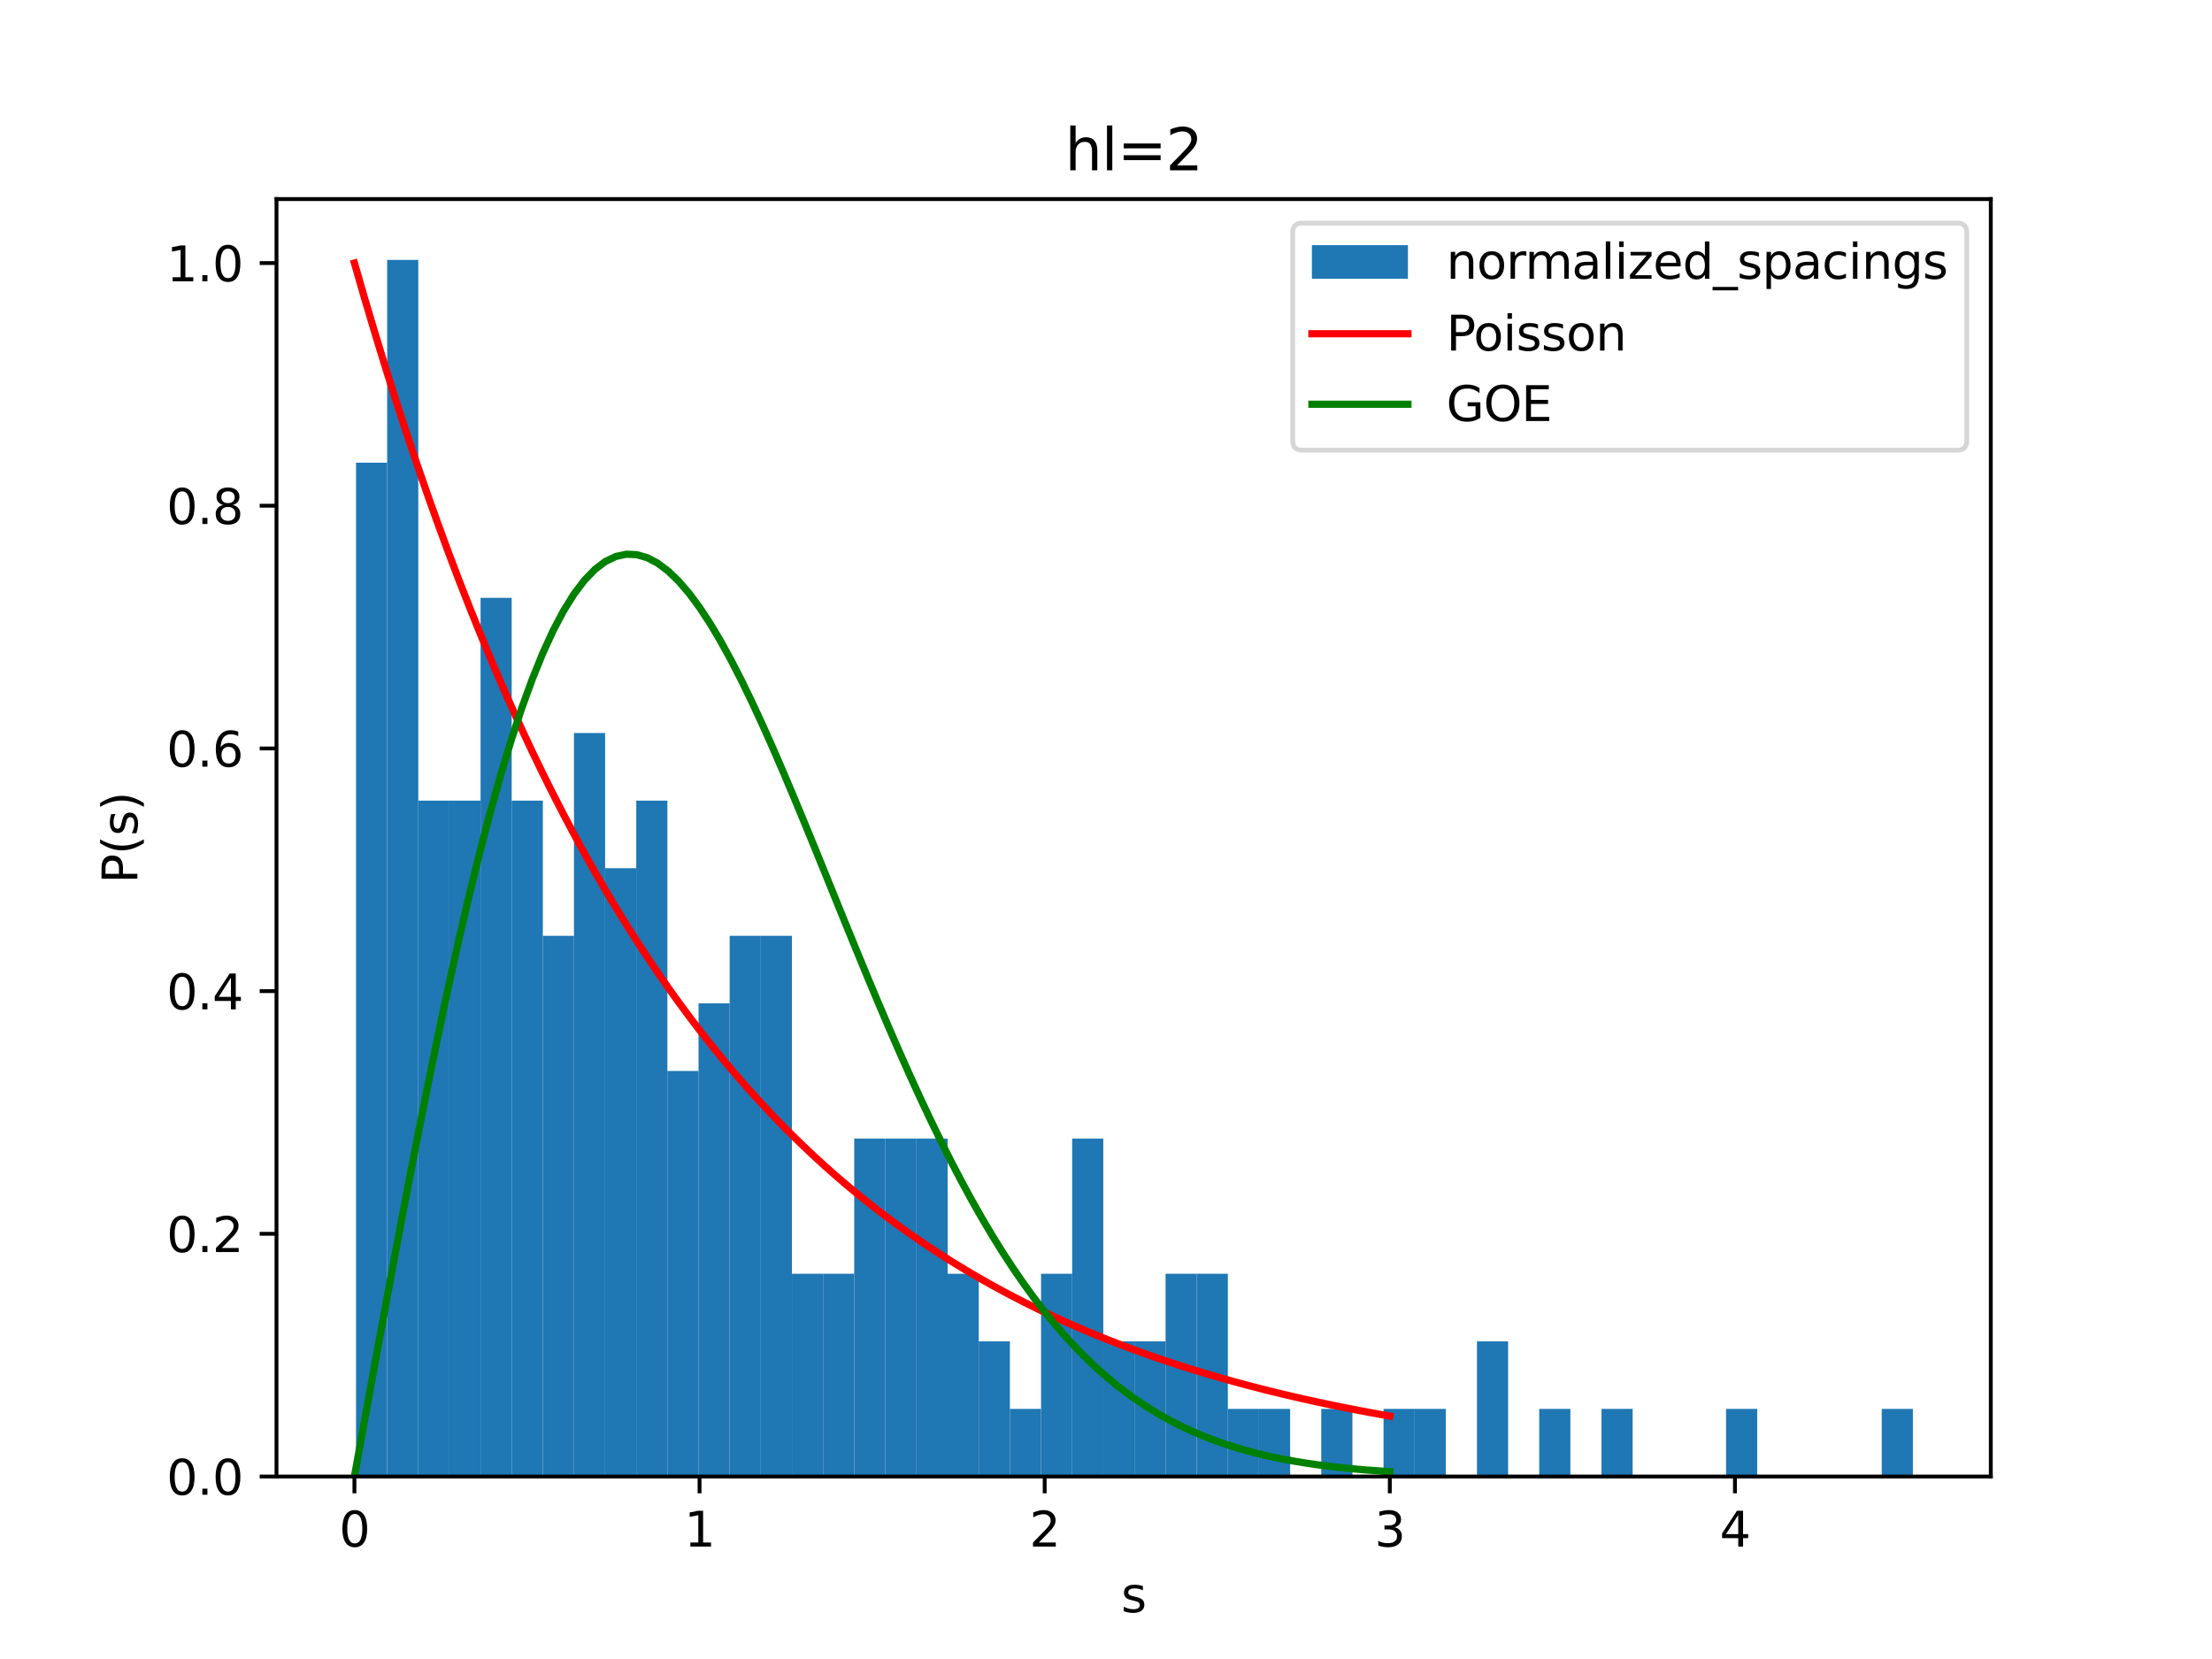<?xml version="1.0" encoding="utf-8" standalone="no"?>
<!DOCTYPE svg PUBLIC "-//W3C//DTD SVG 1.1//EN"
  "http://www.w3.org/Graphics/SVG/1.1/DTD/svg11.dtd">
<svg xmlns:xlink="http://www.w3.org/1999/xlink" width="460.8pt" height="345.6pt" viewBox="0 0 460.8 345.6" xmlns="http://www.w3.org/2000/svg" version="1.1">
 <defs>
  <style type="text/css">*{stroke-linejoin: round; stroke-linecap: butt}</style>
 </defs>
 <g id="figure_1">
  <g id="patch_1">
   <path d="M 0 345.6 
L 460.8 345.6 
L 460.8 0 
L 0 0 
z
" style="fill: #ffffff"/>
  </g>
  <g id="axes_1">
   <g id="patch_2">
    <path d="M 57.6 307.584 
L 414.72 307.584 
L 414.72 41.472 
L 57.6 41.472 
z
" style="fill: #ffffff"/>
   </g>
   <g id="patch_3">
    <path d="M 74.165 307.584 
L 80.651 307.584 
L 80.651 96.384 
L 74.165 96.384 
z
" clip-path="url(#p6d0ce6d121)" style="fill: #1f77b4"/>
   </g>
   <g id="patch_4">
    <path d="M 80.651 307.584 
L 87.137 307.584 
L 87.137 54.144 
L 80.651 54.144 
z
" clip-path="url(#p6d0ce6d121)" style="fill: #1f77b4"/>
   </g>
   <g id="patch_5">
    <path d="M 87.137 307.584 
L 93.624 307.584 
L 93.624 166.784 
L 87.137 166.784 
z
" clip-path="url(#p6d0ce6d121)" style="fill: #1f77b4"/>
   </g>
   <g id="patch_6">
    <path d="M 93.624 307.584 
L 100.11 307.584 
L 100.11 166.784 
L 93.624 166.784 
z
" clip-path="url(#p6d0ce6d121)" style="fill: #1f77b4"/>
   </g>
   <g id="patch_7">
    <path d="M 100.11 307.584 
L 106.597 307.584 
L 106.597 124.544 
L 100.11 124.544 
z
" clip-path="url(#p6d0ce6d121)" style="fill: #1f77b4"/>
   </g>
   <g id="patch_8">
    <path d="M 106.597 307.584 
L 113.083 307.584 
L 113.083 166.784 
L 106.597 166.784 
z
" clip-path="url(#p6d0ce6d121)" style="fill: #1f77b4"/>
   </g>
   <g id="patch_9">
    <path d="M 113.083 307.584 
L 119.57 307.584 
L 119.57 194.944 
L 113.083 194.944 
z
" clip-path="url(#p6d0ce6d121)" style="fill: #1f77b4"/>
   </g>
   <g id="patch_10">
    <path d="M 119.57 307.584 
L 126.056 307.584 
L 126.056 152.704 
L 119.57 152.704 
z
" clip-path="url(#p6d0ce6d121)" style="fill: #1f77b4"/>
   </g>
   <g id="patch_11">
    <path d="M 126.056 307.584 
L 132.543 307.584 
L 132.543 180.864 
L 126.056 180.864 
z
" clip-path="url(#p6d0ce6d121)" style="fill: #1f77b4"/>
   </g>
   <g id="patch_12">
    <path d="M 132.543 307.584 
L 139.029 307.584 
L 139.029 166.784 
L 132.543 166.784 
z
" clip-path="url(#p6d0ce6d121)" style="fill: #1f77b4"/>
   </g>
   <g id="patch_13">
    <path d="M 139.029 307.584 
L 145.516 307.584 
L 145.516 223.104 
L 139.029 223.104 
z
" clip-path="url(#p6d0ce6d121)" style="fill: #1f77b4"/>
   </g>
   <g id="patch_14">
    <path d="M 145.516 307.584 
L 152.002 307.584 
L 152.002 209.024 
L 145.516 209.024 
z
" clip-path="url(#p6d0ce6d121)" style="fill: #1f77b4"/>
   </g>
   <g id="patch_15">
    <path d="M 152.002 307.584 
L 158.488 307.584 
L 158.488 194.944 
L 152.002 194.944 
z
" clip-path="url(#p6d0ce6d121)" style="fill: #1f77b4"/>
   </g>
   <g id="patch_16">
    <path d="M 158.488 307.584 
L 164.975 307.584 
L 164.975 194.944 
L 158.488 194.944 
z
" clip-path="url(#p6d0ce6d121)" style="fill: #1f77b4"/>
   </g>
   <g id="patch_17">
    <path d="M 164.975 307.584 
L 171.461 307.584 
L 171.461 265.344 
L 164.975 265.344 
z
" clip-path="url(#p6d0ce6d121)" style="fill: #1f77b4"/>
   </g>
   <g id="patch_18">
    <path d="M 171.461 307.584 
L 177.948 307.584 
L 177.948 265.344 
L 171.461 265.344 
z
" clip-path="url(#p6d0ce6d121)" style="fill: #1f77b4"/>
   </g>
   <g id="patch_19">
    <path d="M 177.948 307.584 
L 184.434 307.584 
L 184.434 237.184 
L 177.948 237.184 
z
" clip-path="url(#p6d0ce6d121)" style="fill: #1f77b4"/>
   </g>
   <g id="patch_20">
    <path d="M 184.434 307.584 
L 190.921 307.584 
L 190.921 237.184 
L 184.434 237.184 
z
" clip-path="url(#p6d0ce6d121)" style="fill: #1f77b4"/>
   </g>
   <g id="patch_21">
    <path d="M 190.921 307.584 
L 197.407 307.584 
L 197.407 237.184 
L 190.921 237.184 
z
" clip-path="url(#p6d0ce6d121)" style="fill: #1f77b4"/>
   </g>
   <g id="patch_22">
    <path d="M 197.407 307.584 
L 203.894 307.584 
L 203.894 265.344 
L 197.407 265.344 
z
" clip-path="url(#p6d0ce6d121)" style="fill: #1f77b4"/>
   </g>
   <g id="patch_23">
    <path d="M 203.894 307.584 
L 210.38 307.584 
L 210.38 279.424 
L 203.894 279.424 
z
" clip-path="url(#p6d0ce6d121)" style="fill: #1f77b4"/>
   </g>
   <g id="patch_24">
    <path d="M 210.38 307.584 
L 216.867 307.584 
L 216.867 293.504 
L 210.38 293.504 
z
" clip-path="url(#p6d0ce6d121)" style="fill: #1f77b4"/>
   </g>
   <g id="patch_25">
    <path d="M 216.867 307.584 
L 223.353 307.584 
L 223.353 265.344 
L 216.867 265.344 
z
" clip-path="url(#p6d0ce6d121)" style="fill: #1f77b4"/>
   </g>
   <g id="patch_26">
    <path d="M 223.353 307.584 
L 229.839 307.584 
L 229.839 237.184 
L 223.353 237.184 
z
" clip-path="url(#p6d0ce6d121)" style="fill: #1f77b4"/>
   </g>
   <g id="patch_27">
    <path d="M 229.839 307.584 
L 236.326 307.584 
L 236.326 279.424 
L 229.839 279.424 
z
" clip-path="url(#p6d0ce6d121)" style="fill: #1f77b4"/>
   </g>
   <g id="patch_28">
    <path d="M 236.326 307.584 
L 242.812 307.584 
L 242.812 279.424 
L 236.326 279.424 
z
" clip-path="url(#p6d0ce6d121)" style="fill: #1f77b4"/>
   </g>
   <g id="patch_29">
    <path d="M 242.812 307.584 
L 249.299 307.584 
L 249.299 265.344 
L 242.812 265.344 
z
" clip-path="url(#p6d0ce6d121)" style="fill: #1f77b4"/>
   </g>
   <g id="patch_30">
    <path d="M 249.299 307.584 
L 255.785 307.584 
L 255.785 265.344 
L 249.299 265.344 
z
" clip-path="url(#p6d0ce6d121)" style="fill: #1f77b4"/>
   </g>
   <g id="patch_31">
    <path d="M 255.785 307.584 
L 262.272 307.584 
L 262.272 293.504 
L 255.785 293.504 
z
" clip-path="url(#p6d0ce6d121)" style="fill: #1f77b4"/>
   </g>
   <g id="patch_32">
    <path d="M 262.272 307.584 
L 268.758 307.584 
L 268.758 293.504 
L 262.272 293.504 
z
" clip-path="url(#p6d0ce6d121)" style="fill: #1f77b4"/>
   </g>
   <g id="patch_33">
    <path d="M 268.758 307.584 
L 275.245 307.584 
L 275.245 307.584 
L 268.758 307.584 
z
" clip-path="url(#p6d0ce6d121)" style="fill: #1f77b4"/>
   </g>
   <g id="patch_34">
    <path d="M 275.245 307.584 
L 281.731 307.584 
L 281.731 293.504 
L 275.245 293.504 
z
" clip-path="url(#p6d0ce6d121)" style="fill: #1f77b4"/>
   </g>
   <g id="patch_35">
    <path d="M 281.731 307.584 
L 288.218 307.584 
L 288.218 307.584 
L 281.731 307.584 
z
" clip-path="url(#p6d0ce6d121)" style="fill: #1f77b4"/>
   </g>
   <g id="patch_36">
    <path d="M 288.218 307.584 
L 294.704 307.584 
L 294.704 293.504 
L 288.218 293.504 
z
" clip-path="url(#p6d0ce6d121)" style="fill: #1f77b4"/>
   </g>
   <g id="patch_37">
    <path d="M 294.704 307.584 
L 301.19 307.584 
L 301.19 293.504 
L 294.704 293.504 
z
" clip-path="url(#p6d0ce6d121)" style="fill: #1f77b4"/>
   </g>
   <g id="patch_38">
    <path d="M 301.19 307.584 
L 307.677 307.584 
L 307.677 307.584 
L 301.19 307.584 
z
" clip-path="url(#p6d0ce6d121)" style="fill: #1f77b4"/>
   </g>
   <g id="patch_39">
    <path d="M 307.677 307.584 
L 314.163 307.584 
L 314.163 279.424 
L 307.677 279.424 
z
" clip-path="url(#p6d0ce6d121)" style="fill: #1f77b4"/>
   </g>
   <g id="patch_40">
    <path d="M 314.163 307.584 
L 320.65 307.584 
L 320.65 307.584 
L 314.163 307.584 
z
" clip-path="url(#p6d0ce6d121)" style="fill: #1f77b4"/>
   </g>
   <g id="patch_41">
    <path d="M 320.65 307.584 
L 327.136 307.584 
L 327.136 293.504 
L 320.65 293.504 
z
" clip-path="url(#p6d0ce6d121)" style="fill: #1f77b4"/>
   </g>
   <g id="patch_42">
    <path d="M 327.136 307.584 
L 333.623 307.584 
L 333.623 307.584 
L 327.136 307.584 
z
" clip-path="url(#p6d0ce6d121)" style="fill: #1f77b4"/>
   </g>
   <g id="patch_43">
    <path d="M 333.623 307.584 
L 340.109 307.584 
L 340.109 293.504 
L 333.623 293.504 
z
" clip-path="url(#p6d0ce6d121)" style="fill: #1f77b4"/>
   </g>
   <g id="patch_44">
    <path d="M 340.109 307.584 
L 346.596 307.584 
L 346.596 307.584 
L 340.109 307.584 
z
" clip-path="url(#p6d0ce6d121)" style="fill: #1f77b4"/>
   </g>
   <g id="patch_45">
    <path d="M 346.596 307.584 
L 353.082 307.584 
L 353.082 307.584 
L 346.596 307.584 
z
" clip-path="url(#p6d0ce6d121)" style="fill: #1f77b4"/>
   </g>
   <g id="patch_46">
    <path d="M 353.082 307.584 
L 359.569 307.584 
L 359.569 307.584 
L 353.082 307.584 
z
" clip-path="url(#p6d0ce6d121)" style="fill: #1f77b4"/>
   </g>
   <g id="patch_47">
    <path d="M 359.569 307.584 
L 366.055 307.584 
L 366.055 293.504 
L 359.569 293.504 
z
" clip-path="url(#p6d0ce6d121)" style="fill: #1f77b4"/>
   </g>
   <g id="patch_48">
    <path d="M 366.055 307.584 
L 372.541 307.584 
L 372.541 307.584 
L 366.055 307.584 
z
" clip-path="url(#p6d0ce6d121)" style="fill: #1f77b4"/>
   </g>
   <g id="patch_49">
    <path d="M 372.541 307.584 
L 379.028 307.584 
L 379.028 307.584 
L 372.541 307.584 
z
" clip-path="url(#p6d0ce6d121)" style="fill: #1f77b4"/>
   </g>
   <g id="patch_50">
    <path d="M 379.028 307.584 
L 385.514 307.584 
L 385.514 307.584 
L 379.028 307.584 
z
" clip-path="url(#p6d0ce6d121)" style="fill: #1f77b4"/>
   </g>
   <g id="patch_51">
    <path d="M 385.514 307.584 
L 392.001 307.584 
L 392.001 307.584 
L 385.514 307.584 
z
" clip-path="url(#p6d0ce6d121)" style="fill: #1f77b4"/>
   </g>
   <g id="patch_52">
    <path d="M 392.001 307.584 
L 398.487 307.584 
L 398.487 293.504 
L 392.001 293.504 
z
" clip-path="url(#p6d0ce6d121)" style="fill: #1f77b4"/>
   </g>
   <g id="matplotlib.axis_1">
    <g id="xtick_1">
     <g id="line2d_1">
      <defs>
       <path id="mb4003f4daa" d="M 0 0 
L 0 3.5 
" style="stroke: #000000; stroke-width: 0.8"/>
      </defs>
      <g>
       <use xlink:href="#mb4003f4daa" x="73.833" y="307.584" style="stroke: #000000; stroke-width: 0.8"/>
      </g>
     </g>
     <g id="text_1">
      <!-- 0 -->
      <g transform="translate(70.651 322.182) scale(0.1 -0.1)">
       <defs>
        <path id="DejaVuSans-30" d="M 2034 4250 
Q 1547 4250 1301 3770 
Q 1056 3291 1056 2328 
Q 1056 1369 1301 889 
Q 1547 409 2034 409 
Q 2525 409 2770 889 
Q 3016 1369 3016 2328 
Q 3016 3291 2770 3770 
Q 2525 4250 2034 4250 
z
M 2034 4750 
Q 2819 4750 3233 4129 
Q 3647 3509 3647 2328 
Q 3647 1150 3233 529 
Q 2819 -91 2034 -91 
Q 1250 -91 836 529 
Q 422 1150 422 2328 
Q 422 3509 836 4129 
Q 1250 4750 2034 4750 
z
" transform="scale(0.016)"/>
       </defs>
       <use xlink:href="#DejaVuSans-30"/>
      </g>
     </g>
    </g>
    <g id="xtick_2">
     <g id="line2d_2">
      <g>
       <use xlink:href="#mb4003f4daa" x="145.729" y="307.584" style="stroke: #000000; stroke-width: 0.8"/>
      </g>
     </g>
     <g id="text_2">
      <!-- 1 -->
      <g transform="translate(142.548 322.182) scale(0.1 -0.1)">
       <defs>
        <path id="DejaVuSans-31" d="M 794 531 
L 1825 531 
L 1825 4091 
L 703 3866 
L 703 4441 
L 1819 4666 
L 2450 4666 
L 2450 531 
L 3481 531 
L 3481 0 
L 794 0 
L 794 531 
z
" transform="scale(0.016)"/>
       </defs>
       <use xlink:href="#DejaVuSans-31"/>
      </g>
     </g>
    </g>
    <g id="xtick_3">
     <g id="line2d_3">
      <g>
       <use xlink:href="#mb4003f4daa" x="217.626" y="307.584" style="stroke: #000000; stroke-width: 0.8"/>
      </g>
     </g>
     <g id="text_3">
      <!-- 2 -->
      <g transform="translate(214.445 322.182) scale(0.1 -0.1)">
       <defs>
        <path id="DejaVuSans-32" d="M 1228 531 
L 3431 531 
L 3431 0 
L 469 0 
L 469 531 
Q 828 903 1448 1529 
Q 2069 2156 2228 2338 
Q 2531 2678 2651 2914 
Q 2772 3150 2772 3378 
Q 2772 3750 2511 3984 
Q 2250 4219 1831 4219 
Q 1534 4219 1204 4116 
Q 875 4013 500 3803 
L 500 4441 
Q 881 4594 1212 4672 
Q 1544 4750 1819 4750 
Q 2544 4750 2975 4387 
Q 3406 4025 3406 3419 
Q 3406 3131 3298 2873 
Q 3191 2616 2906 2266 
Q 2828 2175 2409 1742 
Q 1991 1309 1228 531 
z
" transform="scale(0.016)"/>
       </defs>
       <use xlink:href="#DejaVuSans-32"/>
      </g>
     </g>
    </g>
    <g id="xtick_4">
     <g id="line2d_4">
      <g>
       <use xlink:href="#mb4003f4daa" x="289.523" y="307.584" style="stroke: #000000; stroke-width: 0.8"/>
      </g>
     </g>
     <g id="text_4">
      <!-- 3 -->
      <g transform="translate(286.342 322.182) scale(0.1 -0.1)">
       <defs>
        <path id="DejaVuSans-33" d="M 2597 2516 
Q 3050 2419 3304 2112 
Q 3559 1806 3559 1356 
Q 3559 666 3084 287 
Q 2609 -91 1734 -91 
Q 1441 -91 1130 -33 
Q 819 25 488 141 
L 488 750 
Q 750 597 1062 519 
Q 1375 441 1716 441 
Q 2309 441 2620 675 
Q 2931 909 2931 1356 
Q 2931 1769 2642 2001 
Q 2353 2234 1838 2234 
L 1294 2234 
L 1294 2753 
L 1863 2753 
Q 2328 2753 2575 2939 
Q 2822 3125 2822 3475 
Q 2822 3834 2567 4026 
Q 2313 4219 1838 4219 
Q 1578 4219 1281 4162 
Q 984 4106 628 3988 
L 628 4550 
Q 988 4650 1302 4700 
Q 1616 4750 1894 4750 
Q 2613 4750 3031 4423 
Q 3450 4097 3450 3541 
Q 3450 3153 3228 2886 
Q 3006 2619 2597 2516 
z
" transform="scale(0.016)"/>
       </defs>
       <use xlink:href="#DejaVuSans-33"/>
      </g>
     </g>
    </g>
    <g id="xtick_5">
     <g id="line2d_5">
      <g>
       <use xlink:href="#mb4003f4daa" x="361.42" y="307.584" style="stroke: #000000; stroke-width: 0.8"/>
      </g>
     </g>
     <g id="text_5">
      <!-- 4 -->
      <g transform="translate(358.238 322.182) scale(0.1 -0.1)">
       <defs>
        <path id="DejaVuSans-34" d="M 2419 4116 
L 825 1625 
L 2419 1625 
L 2419 4116 
z
M 2253 4666 
L 3047 4666 
L 3047 1625 
L 3713 1625 
L 3713 1100 
L 3047 1100 
L 3047 0 
L 2419 0 
L 2419 1100 
L 313 1100 
L 313 1709 
L 2253 4666 
z
" transform="scale(0.016)"/>
       </defs>
       <use xlink:href="#DejaVuSans-34"/>
      </g>
     </g>
    </g>
    <g id="text_6">
     <!-- s -->
     <g transform="translate(233.555 335.861) scale(0.1 -0.1)">
      <defs>
       <path id="DejaVuSans-73" d="M 2834 3397 
L 2834 2853 
Q 2591 2978 2328 3040 
Q 2066 3103 1784 3103 
Q 1356 3103 1142 2972 
Q 928 2841 928 2578 
Q 928 2378 1081 2264 
Q 1234 2150 1697 2047 
L 1894 2003 
Q 2506 1872 2764 1633 
Q 3022 1394 3022 966 
Q 3022 478 2636 193 
Q 2250 -91 1575 -91 
Q 1294 -91 989 -36 
Q 684 19 347 128 
L 347 722 
Q 666 556 975 473 
Q 1284 391 1588 391 
Q 1994 391 2212 530 
Q 2431 669 2431 922 
Q 2431 1156 2273 1281 
Q 2116 1406 1581 1522 
L 1381 1569 
Q 847 1681 609 1914 
Q 372 2147 372 2553 
Q 372 3047 722 3315 
Q 1072 3584 1716 3584 
Q 2034 3584 2315 3537 
Q 2597 3491 2834 3397 
z
" transform="scale(0.016)"/>
      </defs>
      <use xlink:href="#DejaVuSans-73"/>
     </g>
    </g>
   </g>
   <g id="matplotlib.axis_2">
    <g id="ytick_1">
     <g id="line2d_6">
      <defs>
       <path id="md49fded326" d="M 0 0 
L -3.5 0 
" style="stroke: #000000; stroke-width: 0.8"/>
      </defs>
      <g>
       <use xlink:href="#md49fded326" x="57.6" y="307.584" style="stroke: #000000; stroke-width: 0.8"/>
      </g>
     </g>
     <g id="text_7">
      <!-- 0.0 -->
      <g transform="translate(34.697 311.383) scale(0.1 -0.1)">
       <defs>
        <path id="DejaVuSans-2e" d="M 684 794 
L 1344 794 
L 1344 0 
L 684 0 
L 684 794 
z
" transform="scale(0.016)"/>
       </defs>
       <use xlink:href="#DejaVuSans-30"/>
       <use xlink:href="#DejaVuSans-2e" x="63.623"/>
       <use xlink:href="#DejaVuSans-30" x="95.41"/>
      </g>
     </g>
    </g>
    <g id="ytick_2">
     <g id="line2d_7">
      <g>
       <use xlink:href="#md49fded326" x="57.6" y="257.027" style="stroke: #000000; stroke-width: 0.8"/>
      </g>
     </g>
     <g id="text_8">
      <!-- 0.2 -->
      <g transform="translate(34.697 260.826) scale(0.1 -0.1)">
       <use xlink:href="#DejaVuSans-30"/>
       <use xlink:href="#DejaVuSans-2e" x="63.623"/>
       <use xlink:href="#DejaVuSans-32" x="95.41"/>
      </g>
     </g>
    </g>
    <g id="ytick_3">
     <g id="line2d_8">
      <g>
       <use xlink:href="#md49fded326" x="57.6" y="206.469" style="stroke: #000000; stroke-width: 0.8"/>
      </g>
     </g>
     <g id="text_9">
      <!-- 0.4 -->
      <g transform="translate(34.697 210.269) scale(0.1 -0.1)">
       <use xlink:href="#DejaVuSans-30"/>
       <use xlink:href="#DejaVuSans-2e" x="63.623"/>
       <use xlink:href="#DejaVuSans-34" x="95.41"/>
      </g>
     </g>
    </g>
    <g id="ytick_4">
     <g id="line2d_9">
      <g>
       <use xlink:href="#md49fded326" x="57.6" y="155.912" style="stroke: #000000; stroke-width: 0.8"/>
      </g>
     </g>
     <g id="text_10">
      <!-- 0.6 -->
      <g transform="translate(34.697 159.711) scale(0.1 -0.1)">
       <defs>
        <path id="DejaVuSans-36" d="M 2113 2584 
Q 1688 2584 1439 2293 
Q 1191 2003 1191 1497 
Q 1191 994 1439 701 
Q 1688 409 2113 409 
Q 2538 409 2786 701 
Q 3034 994 3034 1497 
Q 3034 2003 2786 2293 
Q 2538 2584 2113 2584 
z
M 3366 4563 
L 3366 3988 
Q 3128 4100 2886 4159 
Q 2644 4219 2406 4219 
Q 1781 4219 1451 3797 
Q 1122 3375 1075 2522 
Q 1259 2794 1537 2939 
Q 1816 3084 2150 3084 
Q 2853 3084 3261 2657 
Q 3669 2231 3669 1497 
Q 3669 778 3244 343 
Q 2819 -91 2113 -91 
Q 1303 -91 875 529 
Q 447 1150 447 2328 
Q 447 3434 972 4092 
Q 1497 4750 2381 4750 
Q 2619 4750 2861 4703 
Q 3103 4656 3366 4563 
z
" transform="scale(0.016)"/>
       </defs>
       <use xlink:href="#DejaVuSans-30"/>
       <use xlink:href="#DejaVuSans-2e" x="63.623"/>
       <use xlink:href="#DejaVuSans-36" x="95.41"/>
      </g>
     </g>
    </g>
    <g id="ytick_5">
     <g id="line2d_10">
      <g>
       <use xlink:href="#md49fded326" x="57.6" y="105.355" style="stroke: #000000; stroke-width: 0.8"/>
      </g>
     </g>
     <g id="text_11">
      <!-- 0.8 -->
      <g transform="translate(34.697 109.154) scale(0.1 -0.1)">
       <defs>
        <path id="DejaVuSans-38" d="M 2034 2216 
Q 1584 2216 1326 1975 
Q 1069 1734 1069 1313 
Q 1069 891 1326 650 
Q 1584 409 2034 409 
Q 2484 409 2743 651 
Q 3003 894 3003 1313 
Q 3003 1734 2745 1975 
Q 2488 2216 2034 2216 
z
M 1403 2484 
Q 997 2584 770 2862 
Q 544 3141 544 3541 
Q 544 4100 942 4425 
Q 1341 4750 2034 4750 
Q 2731 4750 3128 4425 
Q 3525 4100 3525 3541 
Q 3525 3141 3298 2862 
Q 3072 2584 2669 2484 
Q 3125 2378 3379 2068 
Q 3634 1759 3634 1313 
Q 3634 634 3220 271 
Q 2806 -91 2034 -91 
Q 1263 -91 848 271 
Q 434 634 434 1313 
Q 434 1759 690 2068 
Q 947 2378 1403 2484 
z
M 1172 3481 
Q 1172 3119 1398 2916 
Q 1625 2713 2034 2713 
Q 2441 2713 2670 2916 
Q 2900 3119 2900 3481 
Q 2900 3844 2670 4047 
Q 2441 4250 2034 4250 
Q 1625 4250 1398 4047 
Q 1172 3844 1172 3481 
z
" transform="scale(0.016)"/>
       </defs>
       <use xlink:href="#DejaVuSans-30"/>
       <use xlink:href="#DejaVuSans-2e" x="63.623"/>
       <use xlink:href="#DejaVuSans-38" x="95.41"/>
      </g>
     </g>
    </g>
    <g id="ytick_6">
     <g id="line2d_11">
      <g>
       <use xlink:href="#md49fded326" x="57.6" y="54.797" style="stroke: #000000; stroke-width: 0.8"/>
      </g>
     </g>
     <g id="text_12">
      <!-- 1.0 -->
      <g transform="translate(34.697 58.597) scale(0.1 -0.1)">
       <use xlink:href="#DejaVuSans-31"/>
       <use xlink:href="#DejaVuSans-2e" x="63.623"/>
       <use xlink:href="#DejaVuSans-30" x="95.41"/>
      </g>
     </g>
    </g>
    <g id="text_13">
     <!-- P(s) -->
     <g transform="translate(28.617 184.049) rotate(-90) scale(0.1 -0.1)">
      <defs>
       <path id="DejaVuSans-50" d="M 1259 4147 
L 1259 2394 
L 2053 2394 
Q 2494 2394 2734 2622 
Q 2975 2850 2975 3272 
Q 2975 3691 2734 3919 
Q 2494 4147 2053 4147 
L 1259 4147 
z
M 628 4666 
L 2053 4666 
Q 2838 4666 3239 4311 
Q 3641 3956 3641 3272 
Q 3641 2581 3239 2228 
Q 2838 1875 2053 1875 
L 1259 1875 
L 1259 0 
L 628 0 
L 628 4666 
z
" transform="scale(0.016)"/>
       <path id="DejaVuSans-28" d="M 1984 4856 
Q 1566 4138 1362 3434 
Q 1159 2731 1159 2009 
Q 1159 1288 1364 580 
Q 1569 -128 1984 -844 
L 1484 -844 
Q 1016 -109 783 600 
Q 550 1309 550 2009 
Q 550 2706 781 3412 
Q 1013 4119 1484 4856 
L 1984 4856 
z
" transform="scale(0.016)"/>
       <path id="DejaVuSans-29" d="M 513 4856 
L 1013 4856 
Q 1481 4119 1714 3412 
Q 1947 2706 1947 2009 
Q 1947 1309 1714 600 
Q 1481 -109 1013 -844 
L 513 -844 
Q 928 -128 1133 580 
Q 1338 1288 1338 2009 
Q 1338 2731 1133 3434 
Q 928 4138 513 4856 
z
" transform="scale(0.016)"/>
      </defs>
      <use xlink:href="#DejaVuSans-50"/>
      <use xlink:href="#DejaVuSans-28" x="60.303"/>
      <use xlink:href="#DejaVuSans-73" x="99.316"/>
      <use xlink:href="#DejaVuSans-29" x="151.416"/>
     </g>
    </g>
   </g>
   <g id="line2d_12">
    <path d="M 73.833 54.797 
L 76.011 62.343 
L 78.19 69.663 
L 80.369 76.764 
L 82.547 83.654 
L 84.726 90.338 
L 86.905 96.822 
L 89.084 103.113 
L 91.262 109.216 
L 93.441 115.137 
L 95.62 120.882 
L 97.798 126.454 
L 99.977 131.861 
L 102.156 137.106 
L 104.334 142.194 
L 106.513 147.131 
L 108.692 151.92 
L 110.87 156.567 
L 113.049 161.074 
L 115.228 165.447 
L 117.406 169.69 
L 119.585 173.806 
L 121.764 177.799 
L 123.943 181.673 
L 126.121 185.431 
L 128.3 189.077 
L 130.479 192.614 
L 132.657 196.046 
L 134.836 199.375 
L 137.015 202.605 
L 139.193 205.739 
L 141.372 208.779 
L 143.551 211.728 
L 145.729 214.589 
L 147.908 217.365 
L 150.087 220.058 
L 152.265 222.67 
L 154.444 225.205 
L 156.623 227.664 
L 158.802 230.049 
L 160.98 232.363 
L 163.159 234.609 
L 165.338 236.787 
L 167.516 238.9 
L 169.695 240.95 
L 171.874 242.939 
L 174.052 244.869 
L 176.231 246.741 
L 178.41 248.557 
L 180.588 250.319 
L 182.767 252.028 
L 184.946 253.686 
L 187.125 255.295 
L 189.303 256.856 
L 191.482 258.37 
L 193.661 259.839 
L 195.839 261.264 
L 198.018 262.646 
L 200.197 263.988 
L 202.375 265.289 
L 204.554 266.552 
L 206.733 267.776 
L 208.911 268.964 
L 211.09 270.117 
L 213.269 271.236 
L 215.447 272.32 
L 217.626 273.373 
L 219.805 274.394 
L 221.984 275.385 
L 224.162 276.346 
L 226.341 277.278 
L 228.52 278.183 
L 230.698 279.061 
L 232.877 279.912 
L 235.056 280.738 
L 237.234 281.539 
L 239.413 282.317 
L 241.592 283.071 
L 243.77 283.802 
L 245.949 284.512 
L 248.128 285.201 
L 250.306 285.869 
L 252.485 286.517 
L 254.664 287.146 
L 256.843 287.756 
L 259.021 288.348 
L 261.2 288.922 
L 263.379 289.479 
L 265.557 290.02 
L 267.736 290.544 
L 269.915 291.052 
L 272.093 291.546 
L 274.272 292.025 
L 276.451 292.489 
L 278.629 292.94 
L 280.808 293.377 
L 282.987 293.801 
L 285.165 294.212 
L 287.344 294.611 
L 289.523 294.998 
" clip-path="url(#p6d0ce6d121)" style="fill: none; stroke: #ff0000; stroke-width: 1.5; stroke-linecap: square"/>
   </g>
   <g id="line2d_13">
    <path d="M 73.833 307.584 
L 76.011 295.56 
L 78.19 283.588 
L 80.369 271.72 
L 82.547 260.006 
L 84.726 248.496 
L 86.905 237.239 
L 89.084 226.28 
L 91.262 215.665 
L 93.441 205.436 
L 95.62 195.63 
L 97.798 186.286 
L 99.977 177.436 
L 102.156 169.11 
L 104.334 161.333 
L 106.513 154.13 
L 108.692 147.519 
L 110.87 141.515 
L 113.049 136.129 
L 115.228 131.369 
L 117.406 127.239 
L 119.585 123.74 
L 121.764 120.866 
L 123.943 118.613 
L 126.121 116.969 
L 128.3 115.921 
L 130.479 115.453 
L 132.657 115.546 
L 134.836 116.178 
L 137.015 117.326 
L 139.193 118.965 
L 141.372 121.067 
L 143.551 123.602 
L 145.729 126.542 
L 147.908 129.855 
L 150.087 133.509 
L 152.265 137.473 
L 154.444 141.714 
L 156.623 146.201 
L 158.802 150.901 
L 160.98 155.784 
L 163.159 160.818 
L 165.338 165.974 
L 167.516 171.223 
L 169.695 176.538 
L 171.874 181.892 
L 174.052 187.261 
L 176.231 192.621 
L 178.41 197.949 
L 180.588 203.227 
L 182.767 208.436 
L 184.946 213.557 
L 187.125 218.577 
L 189.303 223.482 
L 191.482 228.259 
L 193.661 232.898 
L 195.839 237.39 
L 198.018 241.729 
L 200.197 245.907 
L 202.375 249.92 
L 204.554 253.766 
L 206.733 257.441 
L 208.911 260.946 
L 211.09 264.279 
L 213.269 267.442 
L 215.447 270.437 
L 217.626 273.266 
L 219.805 275.932 
L 221.984 278.44 
L 224.162 280.794 
L 226.341 282.998 
L 228.52 285.058 
L 230.698 286.979 
L 232.877 288.767 
L 235.056 290.428 
L 237.234 291.968 
L 239.413 293.393 
L 241.592 294.708 
L 243.77 295.92 
L 245.949 297.035 
L 248.128 298.059 
L 250.306 298.997 
L 252.485 299.855 
L 254.664 300.639 
L 256.843 301.353 
L 259.021 302.002 
L 261.2 302.592 
L 263.379 303.126 
L 265.557 303.609 
L 267.736 304.046 
L 269.915 304.44 
L 272.093 304.794 
L 274.272 305.112 
L 276.451 305.397 
L 278.629 305.652 
L 280.808 305.881 
L 282.987 306.084 
L 285.165 306.266 
L 287.344 306.427 
L 289.523 306.57 
" clip-path="url(#p6d0ce6d121)" style="fill: none; stroke: #008000; stroke-width: 1.5; stroke-linecap: square"/>
   </g>
   <g id="patch_53">
    <path d="M 57.6 307.584 
L 57.6 41.472 
" style="fill: none; stroke: #000000; stroke-width: 0.8; stroke-linejoin: miter; stroke-linecap: square"/>
   </g>
   <g id="patch_54">
    <path d="M 414.72 307.584 
L 414.72 41.472 
" style="fill: none; stroke: #000000; stroke-width: 0.8; stroke-linejoin: miter; stroke-linecap: square"/>
   </g>
   <g id="patch_55">
    <path d="M 57.6 307.584 
L 414.72 307.584 
" style="fill: none; stroke: #000000; stroke-width: 0.8; stroke-linejoin: miter; stroke-linecap: square"/>
   </g>
   <g id="patch_56">
    <path d="M 57.6 41.472 
L 414.72 41.472 
" style="fill: none; stroke: #000000; stroke-width: 0.8; stroke-linejoin: miter; stroke-linecap: square"/>
   </g>
   <g id="text_14">
    <!-- hl=2 -->
    <g transform="translate(221.845 35.472) scale(0.12 -0.12)">
     <defs>
      <path id="DejaVuSans-68" d="M 3513 2113 
L 3513 0 
L 2938 0 
L 2938 2094 
Q 2938 2591 2744 2837 
Q 2550 3084 2163 3084 
Q 1697 3084 1428 2787 
Q 1159 2491 1159 1978 
L 1159 0 
L 581 0 
L 581 4863 
L 1159 4863 
L 1159 2956 
Q 1366 3272 1645 3428 
Q 1925 3584 2291 3584 
Q 2894 3584 3203 3211 
Q 3513 2838 3513 2113 
z
" transform="scale(0.016)"/>
      <path id="DejaVuSans-6c" d="M 603 4863 
L 1178 4863 
L 1178 0 
L 603 0 
L 603 4863 
z
" transform="scale(0.016)"/>
      <path id="DejaVuSans-3d" d="M 678 2906 
L 4684 2906 
L 4684 2381 
L 678 2381 
L 678 2906 
z
M 678 1631 
L 4684 1631 
L 4684 1100 
L 678 1100 
L 678 1631 
z
" transform="scale(0.016)"/>
     </defs>
     <use xlink:href="#DejaVuSans-68"/>
     <use xlink:href="#DejaVuSans-6c" x="63.379"/>
     <use xlink:href="#DejaVuSans-3d" x="91.162"/>
     <use xlink:href="#DejaVuSans-32" x="174.951"/>
    </g>
   </g>
   <g id="legend_1">
    <g id="patch_57">
     <path d="M 271.295 93.784 
L 407.72 93.784 
Q 409.72 93.784 409.72 91.784 
L 409.72 48.472 
Q 409.72 46.472 407.72 46.472 
L 271.295 46.472 
Q 269.295 46.472 269.295 48.472 
L 269.295 91.784 
Q 269.295 93.784 271.295 93.784 
z
" style="fill: #ffffff; opacity: 0.8; stroke: #cccccc; stroke-linejoin: miter"/>
    </g>
    <g id="patch_58">
     <path d="M 273.295 58.07 
L 293.295 58.07 
L 293.295 51.07 
L 273.295 51.07 
z
" style="fill: #1f77b4"/>
    </g>
    <g id="text_15">
     <!-- normalized_spacings -->
     <g transform="translate(301.295 58.07) scale(0.1 -0.1)">
      <defs>
       <path id="DejaVuSans-6e" d="M 3513 2113 
L 3513 0 
L 2938 0 
L 2938 2094 
Q 2938 2591 2744 2837 
Q 2550 3084 2163 3084 
Q 1697 3084 1428 2787 
Q 1159 2491 1159 1978 
L 1159 0 
L 581 0 
L 581 3500 
L 1159 3500 
L 1159 2956 
Q 1366 3272 1645 3428 
Q 1925 3584 2291 3584 
Q 2894 3584 3203 3211 
Q 3513 2838 3513 2113 
z
" transform="scale(0.016)"/>
       <path id="DejaVuSans-6f" d="M 1959 3097 
Q 1497 3097 1228 2736 
Q 959 2375 959 1747 
Q 959 1119 1226 758 
Q 1494 397 1959 397 
Q 2419 397 2687 759 
Q 2956 1122 2956 1747 
Q 2956 2369 2687 2733 
Q 2419 3097 1959 3097 
z
M 1959 3584 
Q 2709 3584 3137 3096 
Q 3566 2609 3566 1747 
Q 3566 888 3137 398 
Q 2709 -91 1959 -91 
Q 1206 -91 779 398 
Q 353 888 353 1747 
Q 353 2609 779 3096 
Q 1206 3584 1959 3584 
z
" transform="scale(0.016)"/>
       <path id="DejaVuSans-72" d="M 2631 2963 
Q 2534 3019 2420 3045 
Q 2306 3072 2169 3072 
Q 1681 3072 1420 2755 
Q 1159 2438 1159 1844 
L 1159 0 
L 581 0 
L 581 3500 
L 1159 3500 
L 1159 2956 
Q 1341 3275 1631 3429 
Q 1922 3584 2338 3584 
Q 2397 3584 2469 3576 
Q 2541 3569 2628 3553 
L 2631 2963 
z
" transform="scale(0.016)"/>
       <path id="DejaVuSans-6d" d="M 3328 2828 
Q 3544 3216 3844 3400 
Q 4144 3584 4550 3584 
Q 5097 3584 5394 3201 
Q 5691 2819 5691 2113 
L 5691 0 
L 5113 0 
L 5113 2094 
Q 5113 2597 4934 2840 
Q 4756 3084 4391 3084 
Q 3944 3084 3684 2787 
Q 3425 2491 3425 1978 
L 3425 0 
L 2847 0 
L 2847 2094 
Q 2847 2600 2669 2842 
Q 2491 3084 2119 3084 
Q 1678 3084 1418 2786 
Q 1159 2488 1159 1978 
L 1159 0 
L 581 0 
L 581 3500 
L 1159 3500 
L 1159 2956 
Q 1356 3278 1631 3431 
Q 1906 3584 2284 3584 
Q 2666 3584 2933 3390 
Q 3200 3197 3328 2828 
z
" transform="scale(0.016)"/>
       <path id="DejaVuSans-61" d="M 2194 1759 
Q 1497 1759 1228 1600 
Q 959 1441 959 1056 
Q 959 750 1161 570 
Q 1363 391 1709 391 
Q 2188 391 2477 730 
Q 2766 1069 2766 1631 
L 2766 1759 
L 2194 1759 
z
M 3341 1997 
L 3341 0 
L 2766 0 
L 2766 531 
Q 2569 213 2275 61 
Q 1981 -91 1556 -91 
Q 1019 -91 701 211 
Q 384 513 384 1019 
Q 384 1609 779 1909 
Q 1175 2209 1959 2209 
L 2766 2209 
L 2766 2266 
Q 2766 2663 2505 2880 
Q 2244 3097 1772 3097 
Q 1472 3097 1187 3025 
Q 903 2953 641 2809 
L 641 3341 
Q 956 3463 1253 3523 
Q 1550 3584 1831 3584 
Q 2591 3584 2966 3190 
Q 3341 2797 3341 1997 
z
" transform="scale(0.016)"/>
       <path id="DejaVuSans-69" d="M 603 3500 
L 1178 3500 
L 1178 0 
L 603 0 
L 603 3500 
z
M 603 4863 
L 1178 4863 
L 1178 4134 
L 603 4134 
L 603 4863 
z
" transform="scale(0.016)"/>
       <path id="DejaVuSans-7a" d="M 353 3500 
L 3084 3500 
L 3084 2975 
L 922 459 
L 3084 459 
L 3084 0 
L 275 0 
L 275 525 
L 2438 3041 
L 353 3041 
L 353 3500 
z
" transform="scale(0.016)"/>
       <path id="DejaVuSans-65" d="M 3597 1894 
L 3597 1613 
L 953 1613 
Q 991 1019 1311 708 
Q 1631 397 2203 397 
Q 2534 397 2845 478 
Q 3156 559 3463 722 
L 3463 178 
Q 3153 47 2828 -22 
Q 2503 -91 2169 -91 
Q 1331 -91 842 396 
Q 353 884 353 1716 
Q 353 2575 817 3079 
Q 1281 3584 2069 3584 
Q 2775 3584 3186 3129 
Q 3597 2675 3597 1894 
z
M 3022 2063 
Q 3016 2534 2758 2815 
Q 2500 3097 2075 3097 
Q 1594 3097 1305 2825 
Q 1016 2553 972 2059 
L 3022 2063 
z
" transform="scale(0.016)"/>
       <path id="DejaVuSans-64" d="M 2906 2969 
L 2906 4863 
L 3481 4863 
L 3481 0 
L 2906 0 
L 2906 525 
Q 2725 213 2448 61 
Q 2172 -91 1784 -91 
Q 1150 -91 751 415 
Q 353 922 353 1747 
Q 353 2572 751 3078 
Q 1150 3584 1784 3584 
Q 2172 3584 2448 3432 
Q 2725 3281 2906 2969 
z
M 947 1747 
Q 947 1113 1208 752 
Q 1469 391 1925 391 
Q 2381 391 2643 752 
Q 2906 1113 2906 1747 
Q 2906 2381 2643 2742 
Q 2381 3103 1925 3103 
Q 1469 3103 1208 2742 
Q 947 2381 947 1747 
z
" transform="scale(0.016)"/>
       <path id="DejaVuSans-5f" d="M 3263 -1063 
L 3263 -1509 
L -63 -1509 
L -63 -1063 
L 3263 -1063 
z
" transform="scale(0.016)"/>
       <path id="DejaVuSans-70" d="M 1159 525 
L 1159 -1331 
L 581 -1331 
L 581 3500 
L 1159 3500 
L 1159 2969 
Q 1341 3281 1617 3432 
Q 1894 3584 2278 3584 
Q 2916 3584 3314 3078 
Q 3713 2572 3713 1747 
Q 3713 922 3314 415 
Q 2916 -91 2278 -91 
Q 1894 -91 1617 61 
Q 1341 213 1159 525 
z
M 3116 1747 
Q 3116 2381 2855 2742 
Q 2594 3103 2138 3103 
Q 1681 3103 1420 2742 
Q 1159 2381 1159 1747 
Q 1159 1113 1420 752 
Q 1681 391 2138 391 
Q 2594 391 2855 752 
Q 3116 1113 3116 1747 
z
" transform="scale(0.016)"/>
       <path id="DejaVuSans-63" d="M 3122 3366 
L 3122 2828 
Q 2878 2963 2633 3030 
Q 2388 3097 2138 3097 
Q 1578 3097 1268 2742 
Q 959 2388 959 1747 
Q 959 1106 1268 751 
Q 1578 397 2138 397 
Q 2388 397 2633 464 
Q 2878 531 3122 666 
L 3122 134 
Q 2881 22 2623 -34 
Q 2366 -91 2075 -91 
Q 1284 -91 818 406 
Q 353 903 353 1747 
Q 353 2603 823 3093 
Q 1294 3584 2113 3584 
Q 2378 3584 2631 3529 
Q 2884 3475 3122 3366 
z
" transform="scale(0.016)"/>
       <path id="DejaVuSans-67" d="M 2906 1791 
Q 2906 2416 2648 2759 
Q 2391 3103 1925 3103 
Q 1463 3103 1205 2759 
Q 947 2416 947 1791 
Q 947 1169 1205 825 
Q 1463 481 1925 481 
Q 2391 481 2648 825 
Q 2906 1169 2906 1791 
z
M 3481 434 
Q 3481 -459 3084 -895 
Q 2688 -1331 1869 -1331 
Q 1566 -1331 1297 -1286 
Q 1028 -1241 775 -1147 
L 775 -588 
Q 1028 -725 1275 -790 
Q 1522 -856 1778 -856 
Q 2344 -856 2625 -561 
Q 2906 -266 2906 331 
L 2906 616 
Q 2728 306 2450 153 
Q 2172 0 1784 0 
Q 1141 0 747 490 
Q 353 981 353 1791 
Q 353 2603 747 3093 
Q 1141 3584 1784 3584 
Q 2172 3584 2450 3431 
Q 2728 3278 2906 2969 
L 2906 3500 
L 3481 3500 
L 3481 434 
z
" transform="scale(0.016)"/>
      </defs>
      <use xlink:href="#DejaVuSans-6e"/>
      <use xlink:href="#DejaVuSans-6f" x="63.379"/>
      <use xlink:href="#DejaVuSans-72" x="124.561"/>
      <use xlink:href="#DejaVuSans-6d" x="163.924"/>
      <use xlink:href="#DejaVuSans-61" x="261.336"/>
      <use xlink:href="#DejaVuSans-6c" x="322.615"/>
      <use xlink:href="#DejaVuSans-69" x="350.398"/>
      <use xlink:href="#DejaVuSans-7a" x="378.182"/>
      <use xlink:href="#DejaVuSans-65" x="430.672"/>
      <use xlink:href="#DejaVuSans-64" x="492.195"/>
      <use xlink:href="#DejaVuSans-5f" x="555.672"/>
      <use xlink:href="#DejaVuSans-73" x="605.672"/>
      <use xlink:href="#DejaVuSans-70" x="657.771"/>
      <use xlink:href="#DejaVuSans-61" x="721.248"/>
      <use xlink:href="#DejaVuSans-63" x="782.527"/>
      <use xlink:href="#DejaVuSans-69" x="837.508"/>
      <use xlink:href="#DejaVuSans-6e" x="865.291"/>
      <use xlink:href="#DejaVuSans-67" x="928.67"/>
      <use xlink:href="#DejaVuSans-73" x="992.146"/>
     </g>
    </g>
    <g id="line2d_14">
     <path d="M 273.295 69.527 
L 283.295 69.527 
L 293.295 69.527 
" style="fill: none; stroke: #ff0000; stroke-width: 1.5; stroke-linecap: square"/>
    </g>
    <g id="text_16">
     <!-- Poisson -->
     <g transform="translate(301.295 73.027) scale(0.1 -0.1)">
      <use xlink:href="#DejaVuSans-50"/>
      <use xlink:href="#DejaVuSans-6f" x="56.678"/>
      <use xlink:href="#DejaVuSans-69" x="117.859"/>
      <use xlink:href="#DejaVuSans-73" x="145.643"/>
      <use xlink:href="#DejaVuSans-73" x="197.742"/>
      <use xlink:href="#DejaVuSans-6f" x="249.842"/>
      <use xlink:href="#DejaVuSans-6e" x="311.023"/>
     </g>
    </g>
    <g id="line2d_15">
     <path d="M 273.295 84.205 
L 283.295 84.205 
L 293.295 84.205 
" style="fill: none; stroke: #008000; stroke-width: 1.5; stroke-linecap: square"/>
    </g>
    <g id="text_17">
     <!-- GOE -->
     <g transform="translate(301.295 87.705) scale(0.1 -0.1)">
      <defs>
       <path id="DejaVuSans-47" d="M 3809 666 
L 3809 1919 
L 2778 1919 
L 2778 2438 
L 4434 2438 
L 4434 434 
Q 4069 175 3628 42 
Q 3188 -91 2688 -91 
Q 1594 -91 976 548 
Q 359 1188 359 2328 
Q 359 3472 976 4111 
Q 1594 4750 2688 4750 
Q 3144 4750 3555 4637 
Q 3966 4525 4313 4306 
L 4313 3634 
Q 3963 3931 3569 4081 
Q 3175 4231 2741 4231 
Q 1884 4231 1454 3753 
Q 1025 3275 1025 2328 
Q 1025 1384 1454 906 
Q 1884 428 2741 428 
Q 3075 428 3337 486 
Q 3600 544 3809 666 
z
" transform="scale(0.016)"/>
       <path id="DejaVuSans-4f" d="M 2522 4238 
Q 1834 4238 1429 3725 
Q 1025 3213 1025 2328 
Q 1025 1447 1429 934 
Q 1834 422 2522 422 
Q 3209 422 3611 934 
Q 4013 1447 4013 2328 
Q 4013 3213 3611 3725 
Q 3209 4238 2522 4238 
z
M 2522 4750 
Q 3503 4750 4090 4092 
Q 4678 3434 4678 2328 
Q 4678 1225 4090 567 
Q 3503 -91 2522 -91 
Q 1538 -91 948 565 
Q 359 1222 359 2328 
Q 359 3434 948 4092 
Q 1538 4750 2522 4750 
z
" transform="scale(0.016)"/>
       <path id="DejaVuSans-45" d="M 628 4666 
L 3578 4666 
L 3578 4134 
L 1259 4134 
L 1259 2753 
L 3481 2753 
L 3481 2222 
L 1259 2222 
L 1259 531 
L 3634 531 
L 3634 0 
L 628 0 
L 628 4666 
z
" transform="scale(0.016)"/>
      </defs>
      <use xlink:href="#DejaVuSans-47"/>
      <use xlink:href="#DejaVuSans-4f" x="77.49"/>
      <use xlink:href="#DejaVuSans-45" x="156.201"/>
     </g>
    </g>
   </g>
  </g>
 </g>
 <defs>
  <clipPath id="p6d0ce6d121">
   <rect x="57.6" y="41.472" width="357.12" height="266.112"/>
  </clipPath>
 </defs>
</svg>
